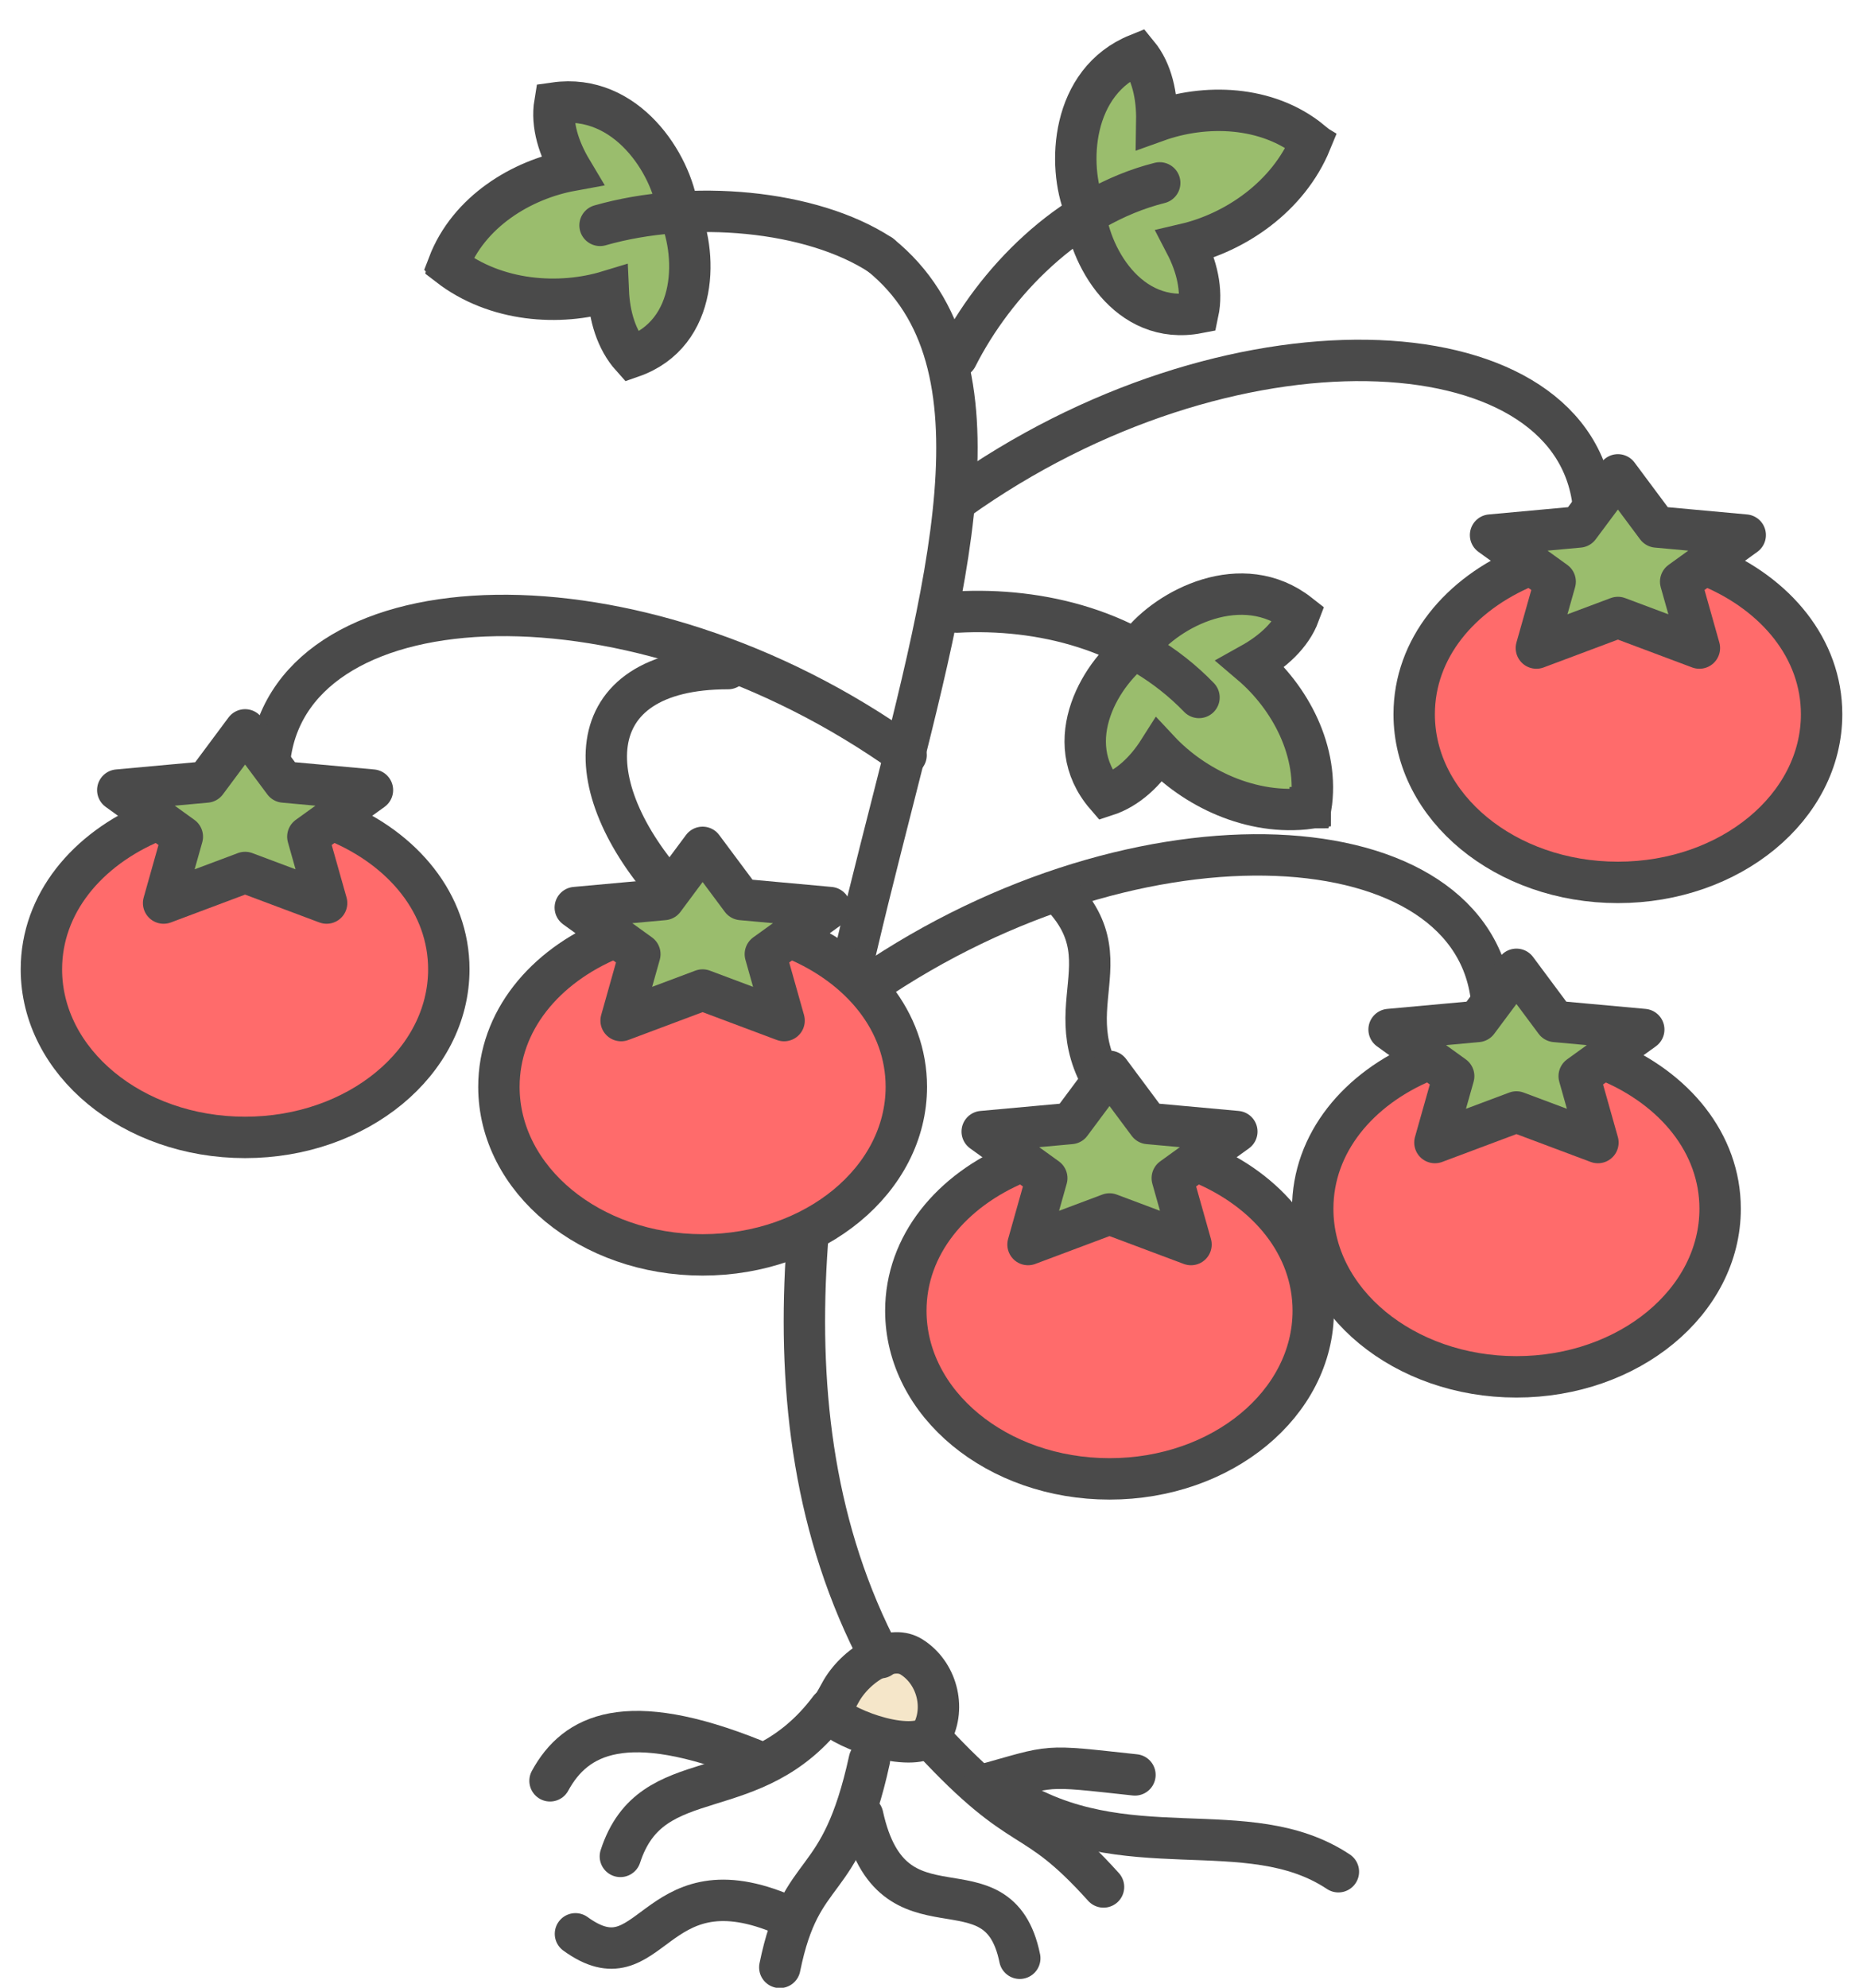 <svg width="45" height="48" viewBox="0 0 45 48" fill="none" xmlns="http://www.w3.org/2000/svg">
<path d="M21.15 40.05C21.505 39.873 21.803 39.876 22.017 40.011C22.624 40.392 22.846 41.224 22.514 41.85C22.446 41.977 22.222 42.113 21.665 42.043C21.157 41.978 20.594 41.758 20.238 41.535C20.134 41.469 20.057 41.419 20.001 41.381C20.07 41.268 20.176 41.102 20.291 40.886C20.47 40.548 20.796 40.226 21.15 40.05Z" fill="#F5E6C9" stroke="#4A4A4A"/>
<path d="M21.271 40.029C14.891 27.919 27.657 11.331 21.27 6.158" stroke="#4A4A4A" stroke-linecap="round"/>
<path d="M36.014 24.017C35.4 19.706 27.208 19.336 20.657 24.017" stroke="#4A4A4A" stroke-linecap="round"/>
<path d="M27.415 27.096C24.957 24.633 27.414 23.401 25.572 21.554" stroke="#4A4A4A" stroke-linecap="round"/>
<path d="M16.357 21.688C13.9 19.091 13.9 16.145 17.586 16.145" stroke="#4A4A4A" stroke-linecap="round"/>
<path d="M6.528 18.235C7.143 13.924 15.335 13.554 21.886 18.235" stroke="#4A4A4A" stroke-linecap="round"/>
<path d="M38.472 12.076C37.857 7.766 29.665 7.395 23.114 12.076" stroke="#4A4A4A" stroke-linecap="round"/>
<path d="M38.843 25.618C40.448 26.287 41.549 27.605 41.549 29.189C41.549 31.431 39.346 33.248 36.629 33.248C33.911 33.248 31.708 31.431 31.708 29.189C31.708 27.605 32.809 26.286 34.414 25.618" fill="#FF6B6B"/>
<path d="M38.843 25.618C40.448 26.287 41.549 27.605 41.549 29.189C41.549 31.431 39.346 33.248 36.629 33.248C33.911 33.248 31.708 31.431 31.708 29.189C31.708 27.605 32.809 26.286 34.414 25.618" stroke="#4A4A4A" stroke-linecap="round" stroke-linejoin="round"/>
<path d="M37.566 24.666L36.629 23.407L35.691 24.666L33.553 24.861L35.113 25.987L34.66 27.59L36.629 26.852L38.597 27.59L38.145 25.987L39.704 24.861L37.566 24.666Z" fill="#9ABD6D" stroke="#4A4A4A" stroke-linecap="round" stroke-linejoin="round"/>
<path d="M29.014 28.081C30.62 28.75 31.721 30.068 31.721 31.652C31.721 33.894 29.518 35.712 26.8 35.712C24.082 35.712 21.88 33.894 21.88 31.652C21.88 30.068 22.98 28.749 24.586 28.081" fill="#FF6B6B"/>
<path d="M29.014 28.081C30.62 28.75 31.721 30.068 31.721 31.652C31.721 33.894 29.518 35.712 26.8 35.712C24.082 35.712 21.88 33.894 21.88 31.652C21.88 30.068 22.98 28.749 24.586 28.081" stroke="#4A4A4A" stroke-linecap="round" stroke-linejoin="round"/>
<path d="M27.737 27.13L26.8 25.871L25.863 27.13L23.725 27.325L25.284 28.45L24.832 30.053L26.8 29.315L28.768 30.053L28.316 28.45L29.875 27.325L27.737 27.13Z" fill="#9ABD6D" stroke="#4A4A4A" stroke-linecap="round" stroke-linejoin="round"/>
<path d="M14.757 22.672C13.152 23.341 12.051 24.659 12.051 26.244C12.051 28.485 14.254 30.303 16.971 30.303C19.689 30.303 21.892 28.485 21.892 26.244C21.892 24.659 20.791 23.341 19.186 22.672" fill="#FF6B6B"/>
<path d="M14.757 22.672C13.152 23.341 12.051 24.659 12.051 26.244C12.051 28.485 14.254 30.303 16.971 30.303C19.689 30.303 21.892 28.485 21.892 26.244C21.892 24.659 20.791 23.341 19.186 22.672" stroke="#4A4A4A" stroke-linecap="round" stroke-linejoin="round"/>
<path d="M16.035 21.721L16.971 20.462L17.909 21.721L20.047 21.916L18.487 23.041L18.939 24.645L16.971 23.907L15.003 24.645L15.455 23.041L13.896 21.916L16.035 21.721Z" fill="#9ABD6D" stroke="#4A4A4A" stroke-linecap="round" stroke-linejoin="round"/>
<path d="M3.706 19.835C2.101 20.504 1 21.822 1 23.407C1 25.648 3.203 27.466 5.92 27.466C8.638 27.466 10.841 25.648 10.841 23.407C10.841 21.822 9.74 20.503 8.135 19.835" fill="#FF6B6B"/>
<path d="M3.706 19.835C2.101 20.504 1 21.822 1 23.407C1 25.648 3.203 27.466 5.92 27.466C8.638 27.466 10.841 25.648 10.841 23.407C10.841 21.822 9.74 20.503 8.135 19.835" stroke="#4A4A4A" stroke-linecap="round" stroke-linejoin="round"/>
<path d="M4.983 18.884L5.92 17.625L6.858 18.884L8.996 19.079L7.436 20.204L7.889 21.807L5.92 21.069L3.952 21.807L4.404 20.204L2.845 19.079L4.983 18.884Z" fill="#9ABD6D" stroke="#4A4A4A" stroke-linecap="round" stroke-linejoin="round"/>
<path d="M41.294 13.677C42.899 14.346 44 15.664 44 17.248C44 19.49 41.797 21.308 39.08 21.308C36.362 21.308 34.159 19.49 34.159 17.248C34.159 15.664 35.26 14.345 36.865 13.677" fill="#FF6B6B"/>
<path d="M41.294 13.677C42.899 14.346 44 15.664 44 17.248C44 19.49 41.797 21.308 39.08 21.308C36.362 21.308 34.159 19.49 34.159 17.248C34.159 15.664 35.26 14.345 36.865 13.677" stroke="#4A4A4A" stroke-linecap="round" stroke-linejoin="round"/>
<path d="M40.017 12.725L39.08 11.467L38.142 12.725L36.004 12.921L37.564 14.046L37.111 15.649L39.08 14.911L41.048 15.649L40.596 14.046L42.155 12.921L40.017 12.725Z" fill="#9ABD6D" stroke="#4A4A4A" stroke-linecap="round" stroke-linejoin="round"/>
<path d="M10.835 6.412C11.978 7.297 13.524 7.388 14.693 7.032C14.719 7.626 14.885 8.206 15.258 8.622C16.897 8.052 16.855 6.07 16.367 5.061C16.22 3.97 15.138 2.24 13.402 2.487C13.314 3.014 13.497 3.59 13.81 4.114C12.6 4.335 11.317 5.111 10.829 6.392C10.832 6.395 10.836 6.397 10.839 6.4C10.838 6.404 10.836 6.408 10.835 6.412Z" fill="#9ABD6D"/>
<path d="M21.271 6.158C19.594 5.061 16.689 4.815 14.494 5.442M10.835 6.412C11.978 7.297 13.524 7.388 14.693 7.032C14.719 7.626 14.885 8.206 15.258 8.622C16.897 8.052 16.855 6.07 16.367 5.061C16.22 3.97 15.138 2.24 13.402 2.487C13.314 3.014 13.497 3.59 13.81 4.114C12.6 4.335 11.317 5.111 10.829 6.392C10.832 6.395 10.836 6.397 10.839 6.4C10.838 6.404 10.836 6.408 10.835 6.412Z" stroke="#4A4A4A" stroke-linecap="round"/>
<path d="M31.665 3.422C31.116 4.762 29.823 5.616 28.633 5.894C28.907 6.421 29.052 7.007 28.936 7.553C27.233 7.882 26.28 6.144 26.2 5.026C25.783 4.007 25.857 1.966 27.485 1.31C27.824 1.723 27.952 2.313 27.942 2.925C29.1 2.509 30.599 2.538 31.66 3.402C31.659 3.406 31.657 3.41 31.655 3.414C31.658 3.417 31.662 3.42 31.665 3.422Z" fill="#9ABD6D"/>
<path d="M23.114 8.622C24.02 6.831 25.798 4.974 28.012 4.417M31.665 3.422C31.116 4.762 29.823 5.616 28.633 5.894C28.907 6.421 29.052 7.007 28.936 7.553C27.233 7.882 26.28 6.144 26.2 5.026C25.783 4.007 25.857 1.966 27.485 1.31C27.824 1.723 27.952 2.313 27.942 2.925C29.1 2.509 30.599 2.538 31.66 3.402C31.659 3.406 31.657 3.41 31.655 3.414C31.658 3.417 31.662 3.42 31.665 3.422Z" stroke="#4A4A4A" stroke-linecap="round"/>
<path d="M31.647 19.516C30.215 19.709 28.83 19.013 27.995 18.119C27.677 18.621 27.244 19.04 26.713 19.212C25.578 17.897 26.603 16.202 27.529 15.573C28.201 14.702 30 13.746 31.381 14.831C31.194 15.331 30.748 15.738 30.215 16.035C31.153 16.832 31.877 18.148 31.662 19.502C31.657 19.502 31.653 19.503 31.648 19.503C31.648 19.508 31.647 19.512 31.647 19.516Z" fill="#9ABD6D"/>
<path d="M23.114 14.78C25.114 14.671 27.373 15.198 28.961 16.842M31.647 19.516C30.215 19.709 28.83 19.013 27.995 18.119C27.677 18.621 27.244 19.04 26.713 19.212C25.578 17.897 26.603 16.202 27.529 15.573C28.201 14.702 30 13.746 31.381 14.831C31.194 15.331 30.748 15.738 30.215 16.035C31.153 16.832 31.877 18.148 31.662 19.502C31.657 19.502 31.653 19.503 31.648 19.503C31.648 19.508 31.647 19.512 31.647 19.516Z" stroke="#4A4A4A" stroke-linecap="round"/>
<path d="M26.655 45.566C24.885 43.598 24.776 44.46 22.5 42" stroke="#4A4A4A" stroke-linecap="round"/>
<path d="M27.414 42.86C25.138 42.614 25.499 42.616 23.729 43.108" stroke="#4A4A4A" stroke-linecap="round"/>
<path d="M14.985 44.828C15.743 42.492 18.2 43.724 20.043 41.26" stroke="#4A4A4A" stroke-linecap="round"/>
<path d="M18.836 47.508C19.358 44.943 20.293 45.738 21 42.5" stroke="#4A4A4A" stroke-linecap="round"/>
<path d="M24.632 47.288C24.11 44.723 21.545 47.082 20.838 43.844" stroke="#4A4A4A" stroke-linecap="round"/>
<path d="M32.328 45.198C30.129 43.737 27.153 45.157 24.343 43.35" stroke="#4A4A4A" stroke-linecap="round"/>
<path d="M18.814 46.187C15.743 44.955 15.743 48.035 13.9 46.698" stroke="#4A4A4A" stroke-linecap="round"/>
<path d="M18.201 42.492C15.129 41.26 13.9 41.876 13.286 43.003" stroke="#4A4A4A" stroke-linecap="round"/>
</svg>
